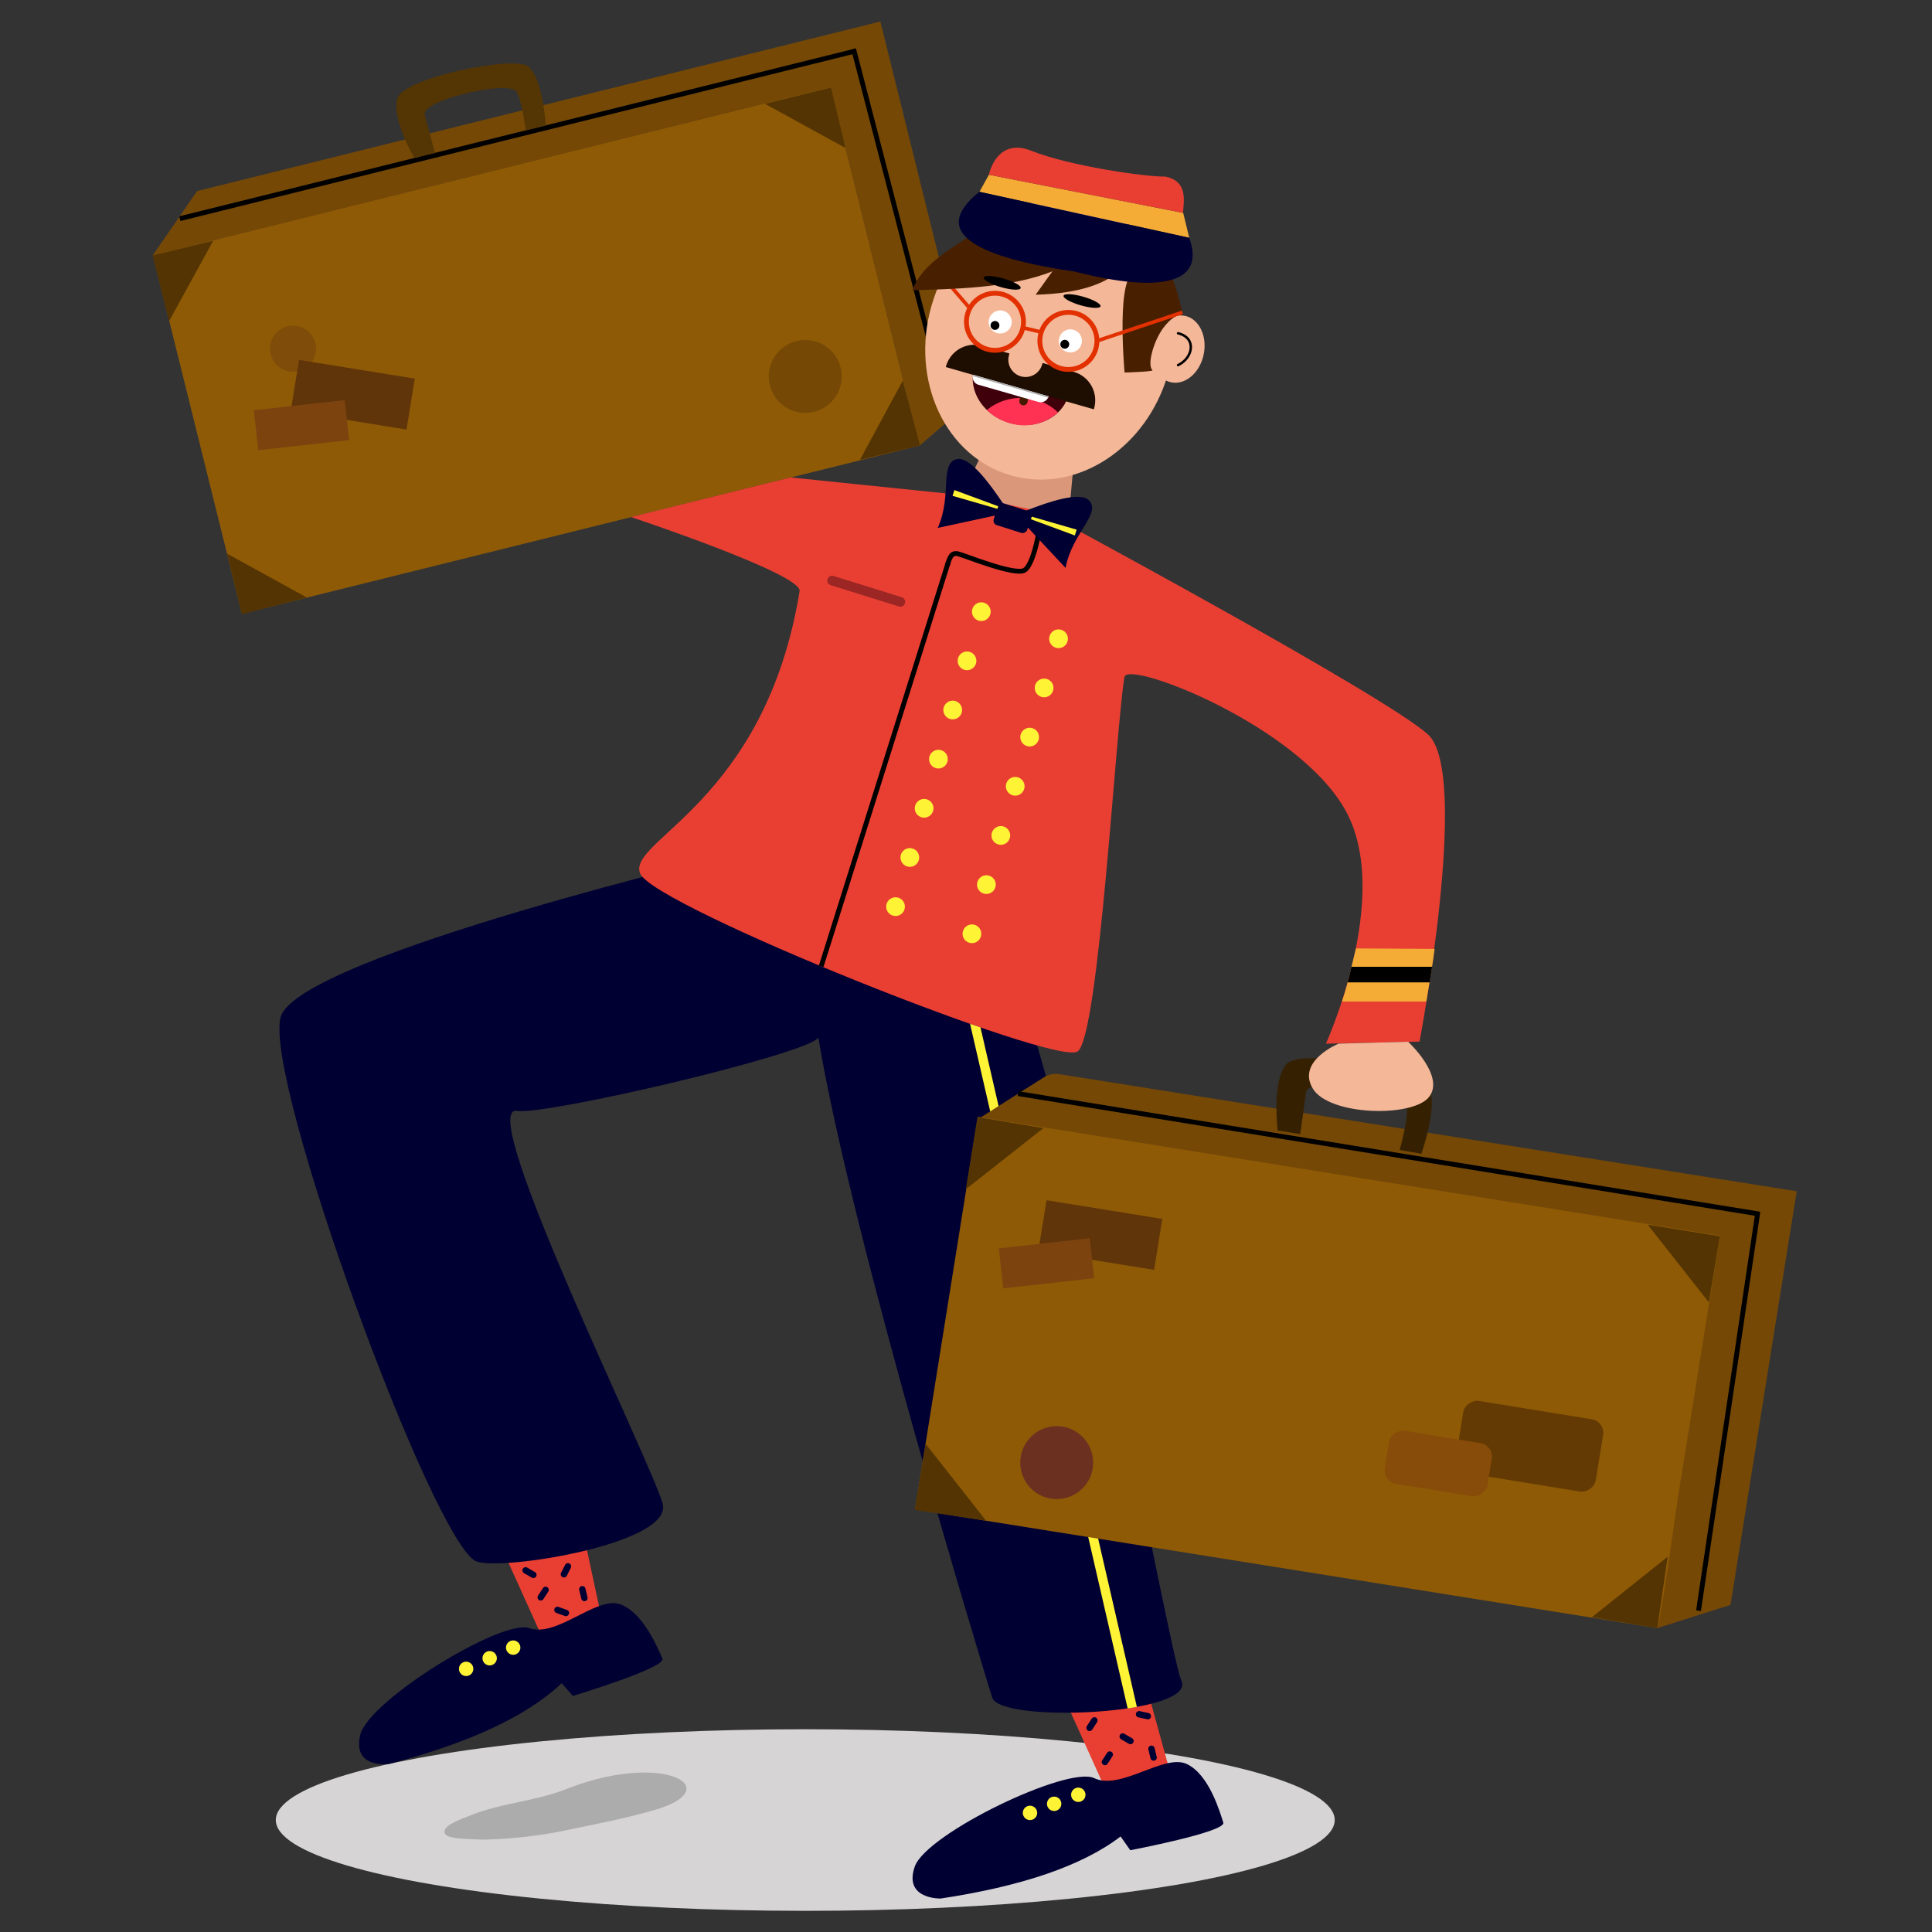 <svg id="Layer_1" data-name="Layer 1" xmlns="http://www.w3.org/2000/svg" viewBox="0 0 400 400"><rect x="0" y="0" width="400" height="400" fill="#333333" stroke="none"/><defs><style>.cls-1{fill:#d6d4d4;}.cls-16,.cls-17,.cls-2,.cls-22,.cls-23,.cls-5{fill:none;}.cls-3{fill:#8e5a06;}.cls-4{fill:#754806;}.cls-17,.cls-5{stroke:#000;}.cls-22,.cls-23,.cls-5{stroke-miterlimit:10;}.cls-6{fill:#543504;}.cls-7{fill:#543402;}.cls-8{fill:#e93f33;}.cls-9{fill:#000032;}.cls-10{fill:#db9779;}.cls-11{fill:#f4b798;}.cls-12{fill:#fff;}.cls-13{fill:#482000;}.cls-14{fill:#f4ac36;}.cls-15{fill:#fff336;}.cls-16{stroke:#9b2623;stroke-width:2px;}.cls-16,.cls-17{stroke-linecap:round;stroke-linejoin:round;}.cls-17{stroke-width:0.5px;}.cls-18{fill:#3f000c;}.cls-19{fill:#1e0d01;}.cls-20{fill:#ff3253;}.cls-21{fill:#441900;}.cls-22,.cls-23{stroke:#e33000;}.cls-23{stroke-width:0.75px;}.cls-24{fill:#adadad;}.cls-25{fill:#adacac;}.cls-26{fill:#352101;}.cls-27{fill:#633a04;}.cls-28{fill:#874b0a;}.cls-29{fill:#60350a;}.cls-30{fill:#7c430f;}.cls-31{fill:#6b3020;}.cls-32{fill:#7f4c09;}</style></defs><ellipse class="cls-1" cx="166.72" cy="376.82" rx="109.62" ry="18.8"/><line class="cls-2" x1="37.32" y1="44.58" x2="28.01" y2="63.35"/><rect class="cls-3" x="38.74" y="34.28" width="144.53" height="76.5" transform="translate(-14.2 28.88) rotate(-13.94)"/><polygon class="cls-4" points="182.21 4.47 40.8 39.56 31.61 52.88 172.25 17.99 182.21 4.47"/><polygon class="cls-4" points="182.25 4.38 201.66 82.59 190.34 92.3 171.18 15.02 182.25 4.38"/><line class="cls-5" x1="37.24" y1="45.27" x2="176.78" y2="10.64"/><line class="cls-5" x1="176.72" y1="10.12" x2="196.43" y2="86.02"/><path class="cls-6" d="M85.76,32.68S81,24.54,82.27,20.34s23.88-8.87,27-6.63S113,26,113,26l-4.13,1s-1-7.23-2.09-8.21c-2.38-2.07-19.71,2.05-18.85,5,.43,1.47,2.27,8.42,2.13,7.89"/><polygon class="cls-7" points="63.52 123.71 47.02 114.63 50.08 127.15 63.52 123.71"/><polygon class="cls-7" points="186.91 78.8 178.04 95.21 190.46 92.22 186.91 78.8"/><polygon class="cls-7" points="158.4 21.5 175.04 30.64 172.03 18.12 158.4 21.5"/><polygon class="cls-7" points="34.99 66.52 44.13 49.86 31.61 52.88 34.99 66.52"/><polygon class="cls-8" points="216.03 342.01 229.07 370.9 242.1 366.35 233.19 334.04 216.03 342.01"/><polygon class="cls-8" points="101.36 314.86 113.42 341.58 125 337.13 118.52 306.89 101.36 314.86"/><path class="cls-9" d="M154.29,176.23S62,197.94,58.14,210.48s31.8,109.59,40.51,112.8c5.31,2,40.7-3.7,38.55-11.93S98.2,228.69,107,230c6.2.92,60.41-11.79,62.42-15.19,7,41.88,34.31,131.24,36,136.65s42.34,3.57,39.18-3.47-30.92-165.54-42.08-154.65Z"/><line class="cls-2" x1="216.57" y1="247.18" x2="204.17" y2="266.01"/><polygon class="cls-4" points="371.99 246.65 358.29 332.27 343 337.13 356.52 252.52 371.99 246.65"/><polygon class="cls-10" points="204.22 92 222.5 93.7 220.53 115.1 195.28 110.6 204.22 92"/><path class="cls-8" d="M295.66,152.08C286.86,144,216.11,106,216.11,106l-17.2-3.53-35.22-3.62-33.05,8.2s35.47,11.78,34.91,15.34c-7.15,43.85-35.94,51.66-33,58.49s86.14,40,90.57,36.81,7.89-67.21,9.69-77.53c.63-3.58,36.06,10,45.81,27.71s-4.1,48.21-4.1,48.21l19.38-.43S304.47,160.14,295.66,152.08Z"/><ellipse class="cls-11" cx="217.35" cy="70.33" rx="29.23" ry="25.48" transform="translate(89.9 259.92) rotate(-74.02)"/><circle class="cls-12" cx="207.08" cy="66.66" r="2.39"/><circle cx="206" cy="67.38" r="0.92"/><circle class="cls-12" cx="221.61" cy="70.58" r="2.39"/><circle cx="220.45" cy="71.28" r="0.92"/><ellipse class="cls-11" cx="243.89" cy="72.27" rx="7.03" ry="5.43" transform="translate(124.1 296.67) rotate(-78.41)"/><path class="cls-13" d="M235.4,56.57c-4.52-1.11-2.57,20.56-2.57,20.56s6.12-.18,5.78-.49c-1.15-1,.16-5.88,2.18-8.67,1.51-2.07,3.12-3,3.92-2.66.55.25-2-9.29-3-9.2C241.72,56.11,239.92,57.68,235.4,56.57Z"/><polygon class="cls-14" points="204.74 36.18 244.97 44.08 246.22 49.23 202.78 39.71 204.74 36.18"/><path class="cls-8" d="M213.53,31.22c8,3.18,23.66,5.4,27.69,5.34,4.77.92,3.87,5,3.71,7.52l-40.2-7.9S206.3,28.32,213.53,31.22Z"/><line class="cls-5" x1="170.02" y1="200.06" x2="196.36" y2="116.32"/><circle class="cls-15" cx="203.17" cy="126.64" r="1.94"/><circle class="cls-15" cx="200.21" cy="136.82" r="1.94"/><circle class="cls-15" cx="197.25" cy="147" r="1.94"/><circle class="cls-15" cx="194.29" cy="157.17" r="1.94"/><circle class="cls-15" cx="191.33" cy="167.35" r="1.94"/><circle class="cls-15" cx="188.37" cy="177.53" r="1.94"/><circle class="cls-15" cx="185.41" cy="187.71" r="1.94"/><line class="cls-16" x1="172.28" y1="120.2" x2="186.41" y2="124.61"/><path class="cls-9" d="M109.58,337.09c-5.69-2-33.32,15-35,22.11s6,6,6,6c16.11-4.21,28.29-9.69,35.7-16.7l2.33,2.63s19.39-5.87,18.54-7.73-3.91-9.59-8.81-11.27S115.29,339.1,109.58,337.09Z"/><path class="cls-9" d="M226.53,368.14c-5.47-2.6-34.72,11.46-37.13,18.3s5.36,6.63,5.36,6.63c16.47-2.49,29.15-6.66,37.25-12.85l2,2.85s19.9-3.79,19.26-5.73-2.88-9.95-7.58-12.13S232,370.78,226.53,368.14Z"/><circle class="cls-15" cx="219.16" cy="132.25" r="1.94"/><circle class="cls-15" cx="216.17" cy="142.43" r="1.94"/><circle class="cls-15" cx="213.18" cy="152.61" r="1.94"/><circle class="cls-15" cx="210.19" cy="162.79" r="1.94"/><circle class="cls-15" cx="207.21" cy="172.97" r="1.94"/><circle class="cls-15" cx="204.22" cy="183.15" r="1.94"/><circle class="cls-15" cx="201.23" cy="193.33" r="1.94"/><path class="cls-17" d="M243.9,69c3.86.9,3.19,5.06,0,6.6"/><path class="cls-18" d="M221.2,81.86c-1.34,4.69-6.8,7.24-12.18,5.7s-8.67-6.6-7.33-11.29"/><path class="cls-19" d="M203.43,71.59,222.33,77a6.12,6.12,0,0,1,4.19,7.56h0l-.05.18h0L195.82,76h0l.05-.19a6.11,6.11,0,0,1,7.56-4.19Z"/><path class="cls-11" d="M211.36,77.92h0a3.57,3.57,0,0,1-2.45-4.42L211,66.14l6.87,2-2.12,7.37A3.57,3.57,0,0,1,211.36,77.92Z"/><path class="cls-20" d="M204.31,84.91A11.36,11.36,0,0,0,209,87.59a10.4,10.4,0,0,0,10.05-2.19,10.65,10.65,0,0,0-8.18-3A11,11,0,0,0,204.31,84.91Z"/><path class="cls-21" d="M212.35,80.77h0a.88.88,0,0,1,.69,1l-.3,1.47a.88.88,0,0,1-1,.68h0a.88.88,0,0,1-.69-1l.3-1.47A.88.88,0,0,1,212.35,80.77Z"/><path class="cls-12" d="M215,83.22l-12.4-3.55a1.69,1.69,0,0,1-1.16-2.1h0l15.66,4.49h0A1.7,1.7,0,0,1,215,83.22Z"/><circle class="cls-22" cx="206" cy="66.62" r="5.91"/><circle class="cls-22" cx="221.2" cy="70.58" r="5.91"/><line class="cls-23" x1="211.68" y1="67.82" x2="215.58" y2="68.76"/><line class="cls-23" x1="227.11" y1="70.58" x2="244.8" y2="64.67"/><line class="cls-23" x1="196.5" y1="58.86" x2="200.98" y2="64.06"/><path class="cls-13" d="M232.83,55.08c-3.21,3.48-8.92,5.68-18.41,5.94l3.47-4.85c-9,3.63-21.48,3.66-29,3.93,2.18-5.87,8.69-8.83,13.15-12.13Z"/><path class="cls-9" d="M202.78,39.71l43.43,9.52c3.45,9.37-5.6,11.61-23.7,7C203,53.39,191.91,48.35,202.78,39.71Z"/><ellipse cx="207.49" cy="58.55" rx="0.93" ry="3.98" transform="translate(94.08 241.91) rotate(-74.02)"/><ellipse cx="224.02" cy="62.33" rx="0.93" ry="3.98" transform="translate(102.43 260.53) rotate(-74.02)"/><path class="cls-5" d="M196.11,117.11c.57-1.83.89-2.81,2.36-2.42s11.72,4.57,13.65,3.36,3.08-8.51,3.08-8.51"/><path class="cls-14" d="M295.3,207.36H277.84c1.24-3.59,1.94-7.25,2.9-11l16.28.1C296.71,199.13,296,203.14,295.3,207.36Z"/><path d="M296,203.39H279c.05,0,.8-3.23.8-3.23h16.71Z"/><line class="cls-5" x1="211.14" y1="226.11" x2="363.93" y2="250.54"/><line class="cls-5" x1="364.08" y1="250" x2="351.66" y2="333.47"/><circle class="cls-15" cx="106.25" cy="341.12" r="1.49"/><circle class="cls-15" cx="101.38" cy="343.32" r="1.49"/><circle class="cls-15" cx="96.51" cy="345.52" r="1.49"/><circle class="cls-15" cx="223.25" cy="371.59" r="1.49"/><circle class="cls-15" cx="218.25" cy="373.46" r="1.49"/><circle class="cls-15" cx="213.25" cy="375.34" r="1.49"/><polygon class="cls-15" points="235.38 353.4 233.47 353.72 200.84 211.97 203 212.72 235.38 353.4"/><path class="cls-4" d="M372,246.64,219.3,222.39a4.55,4.55,0,0,0-3.19.66l-13.22,8.39,153,24.47Z"/><path class="cls-3" d="M189.45,312.51l23,3.67,51,8.15,52.34,8.38,27.29,4.36c.57,0,4-25,4.35-27.17l4.65-29q2-12.54,4-25.08l-153.63-24.6Z"/><polygon class="cls-7" points="204.16 314.86 191.63 298.92 189.4 312.61 204.16 314.86"/><polygon class="cls-7" points="345.27 322.31 329.58 334.83 343.13 337.09 345.27 322.31"/><polygon class="cls-7" points="341.14 253.56 353.79 269.62 356.06 255.95 341.14 253.56"/><polygon class="cls-7" points="199.97 246.21 216.03 233.56 202.37 231.28 199.97 246.21"/><path class="cls-9" d="M111.58,331.26h0a.66.66,0,0,1-.17-.92l1-1.54a.66.66,0,0,1,.91-.18h0a.67.67,0,0,1,.18.92l-1,1.54A.67.67,0,0,1,111.58,331.26Z"/><path class="cls-9" d="M121.16,331.49h0a.66.66,0,0,1-.8-.49l-.44-1.8a.66.66,0,0,1,.48-.8h0a.65.65,0,0,1,.8.48l.44,1.81A.66.66,0,0,1,121.16,331.49Z"/><path class="cls-9" d="M117.79,334.17h0a.67.67,0,0,1-.85.4l-1.75-.63a.66.66,0,0,1-.4-.84h0a.65.65,0,0,1,.84-.4l1.76.62A.67.67,0,0,1,117.79,334.17Z"/><path class="cls-9" d="M111,326.39h0a.66.66,0,0,1-.9.24l-1.61-.93a.67.67,0,0,1-.24-.9h0a.66.66,0,0,1,.9-.25l1.61.93A.66.66,0,0,1,111,326.39Z"/><path class="cls-9" d="M228.4,365.36h0a.65.65,0,0,1-.18-.92l1-1.54a.64.64,0,0,1,.91-.18h0a.64.64,0,0,1,.18.91l-1,1.55A.66.66,0,0,1,228.4,365.36Z"/><path class="cls-9" d="M225.21,358.28h0a.67.67,0,0,1-.18-.92l1-1.54a.67.67,0,0,1,.92-.18h0a.67.67,0,0,1,.18.92l-1,1.54A.67.67,0,0,1,225.21,358.28Z"/><path class="cls-9" d="M239,364.52h0a.67.67,0,0,1-.8-.49l-.44-1.81a.65.65,0,0,1,.49-.79h0a.65.65,0,0,1,.79.48l.44,1.81A.66.66,0,0,1,239,364.52Z"/><path class="cls-9" d="M234.62,360.79h0a.66.66,0,0,1-.9.24l-1.61-.93a.67.67,0,0,1-.24-.9h0a.66.66,0,0,1,.9-.25l1.61.93A.66.66,0,0,1,234.62,360.79Z"/><path class="cls-9" d="M238.3,355.45h0a.67.67,0,0,1-.79.51l-1.82-.4a.66.66,0,0,1-.5-.79h0a.66.66,0,0,1,.79-.5l1.81.4A.67.67,0,0,1,238.3,355.45Z"/><path class="cls-9" d="M116.46,326.52h0a.65.65,0,0,1-.3-.88L117,324a.66.66,0,0,1,.88-.3h0a.67.67,0,0,1,.3.89l-.83,1.67A.65.65,0,0,1,116.46,326.52Z"/><path class="cls-9" d="M225.11,103.29c3.48,2.71-3.14,6.84-4.49,14.3l-9.16-9.81.59-1.9C218,103.49,223,102.13,225.11,103.29Z"/><path class="cls-9" d="M198.64,95c-4.42.22-1.34,7.41-4.5,14.3l13.14-2.84.61-1.9C204.31,99.18,201.06,95.25,198.64,95Z"/><rect class="cls-9" x="207.62" y="102.74" width="4.75" height="7.29" rx="0.97" transform="matrix(0.3, -0.95, 0.95, 0.3, 45.56, 274.85)"/><polygon class="cls-15" points="206.5 105.35 197.22 102.66 197.59 101.46 206.68 104.82 206.5 105.35"/><polygon class="cls-15" points="213.62 106.97 222.91 109.66 222.53 110.86 213.44 107.5 213.62 106.97"/><rect class="cls-24" x="209.09" y="71.85" width="0.29" height="16.23" transform="translate(74.76 259.1) rotate(-74.02)"/><path class="cls-25" d="M100.71,380.86a95.09,95.09,0,0,0,18.18-2.28c5.66-1.15,11.22-2.27,16.66-3.85,15.22-4.44,1.88-12.28-18.3-4.32-6.53,2.57-13.85,2.9-20.34,5.65l-.16.07a22,22,0,0,0-3.63,1.65c-1.15.78-1.55,1.78-.44,2.34a9,9,0,0,0,2.84.55C97.26,380.78,99,380.87,100.71,380.86Z"/><path class="cls-26" d="M264.53,234.06s-1.26-10.06,1.75-13.69,27.36,1.26,29.49,4.78-1.49,13.73-1.49,13.73l-4.49-.79s2.08-7.57,1.38-9c-1.49-3.05-20.39-6.26-20.77-3-.19,1.63-1.29,9.29-1.21,8.71"/><path class="cls-11" d="M277.16,216.07s-8.73,3.56-5.39,9.26,20.75,6.09,24.11,1.77-4.35-11.42-4.35-11.42Z"/><line class="cls-5" x1="210.77" y1="226.42" x2="364.3" y2="251.36"/><rect class="cls-27" x="309.08" y="284.76" width="15.16" height="29.34" rx="2.82" transform="translate(-29.68 563.96) rotate(-80.77)"/><rect class="cls-28" x="292.22" y="292.23" width="11.13" height="21.54" rx="2.82" transform="translate(-49.06 548.33) rotate(-80.77)"/><rect class="cls-29" x="222.46" y="243.56" width="10.68" height="24.28" transform="translate(-60.96 439.79) rotate(-80.82)"/><rect class="cls-30" x="207.2" y="257.39" width="18.93" height="8.33" transform="translate(-27.64 25.61) rotate(-6.36)"/><circle class="cls-31" cx="218.78" cy="302.82" r="7.55"/><circle class="cls-4" cx="166.72" cy="77.94" r="7.55"/><circle class="cls-32" cx="60.67" cy="72.2" r="4.77"/><rect class="cls-29" x="67.7" y="69.58" width="10.68" height="24.28" transform="translate(-19.29 140.79) rotate(-80.82)"/><rect class="cls-30" x="52.96" y="83.86" width="18.93" height="8.33" transform="translate(-9.37 7.46) rotate(-6.36)"/></svg>
